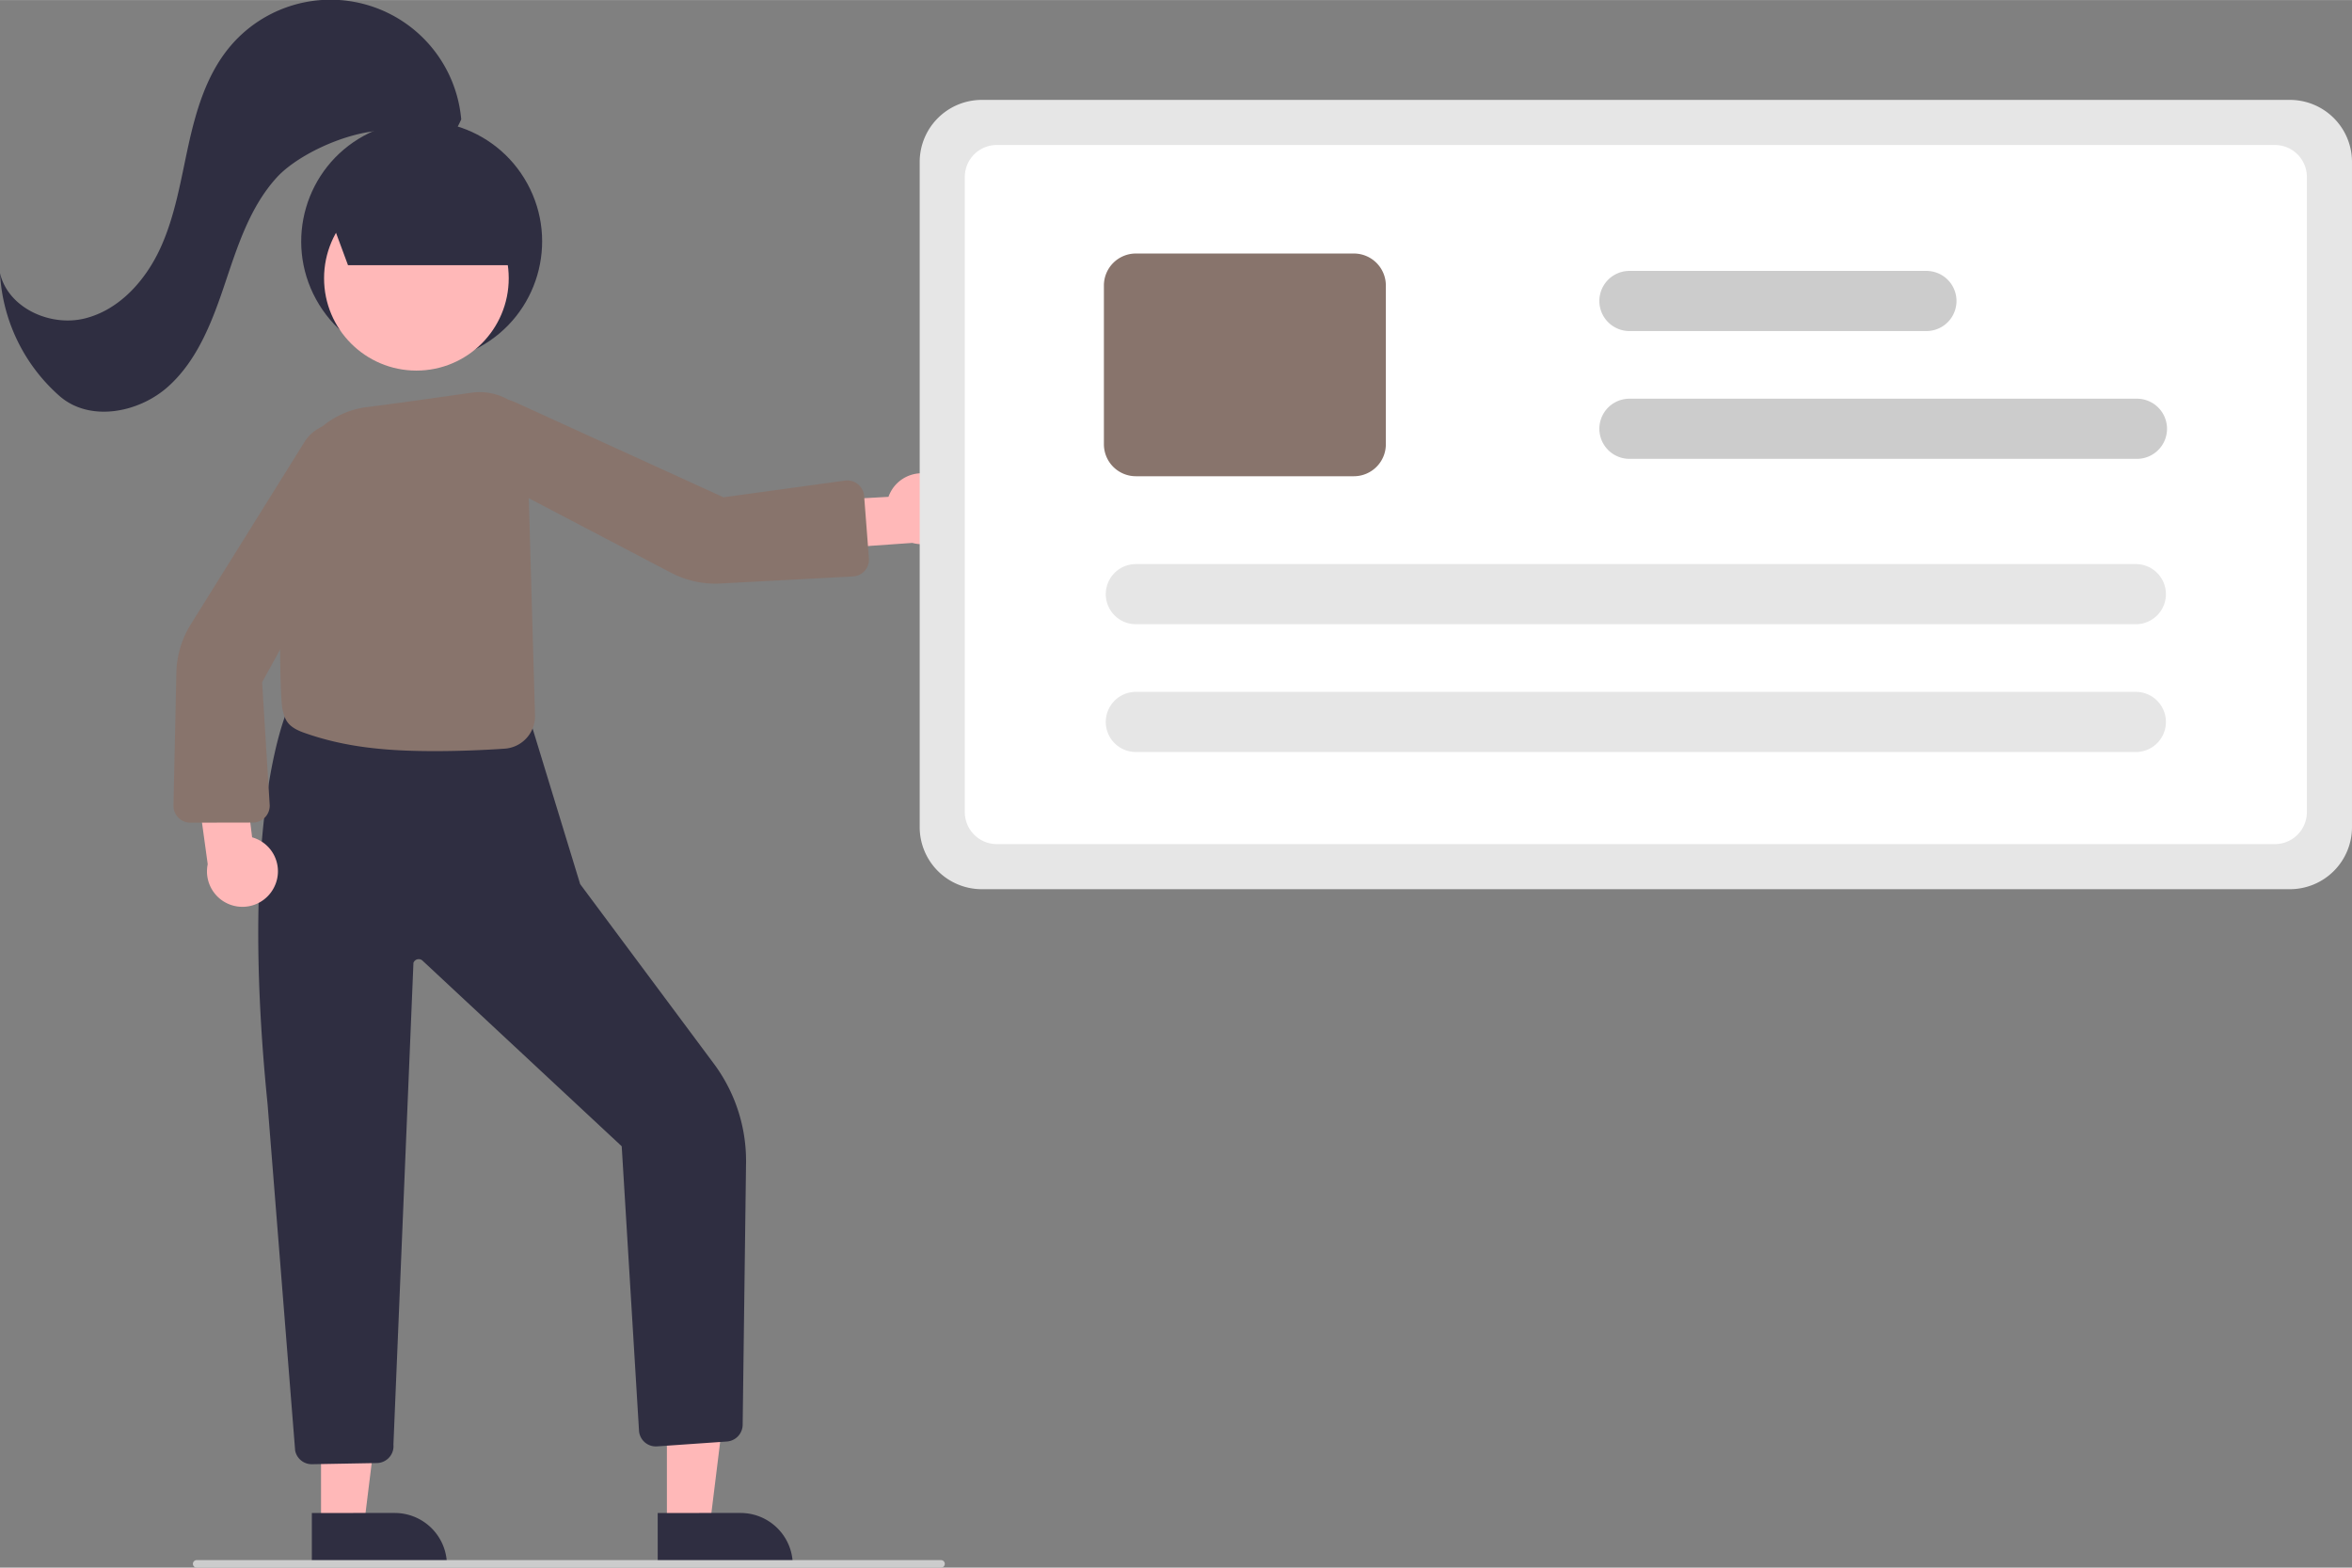 <svg xmlns="http://www.w3.org/2000/svg" data-name="Layer 1" width="600" height="400"
    viewBox="0 0 625.645 417.059" xmlns:xlink="http://www.w3.org/1999/xlink">
    <rect x="0" y="0" width="625.645" height="417.059" fill="#808080" stroke="none"/>
    <polygon points="85.4 405.79 96.832 405.789 102.269 361.693 85.396 361.695 85.4 405.79"
        fill="#ffb8b8" />
    <path
        d="M370.128,643.993H406.058a0,0,0,0,1,0,0v13.882a0,0,0,0,1,0,0H384.01A13.882,13.882,0,0,1,370.128,643.993v0a0,0,0,0,1,0,0Z"
        transform="translate(489.067 1060.362) rotate(179.995)" fill="#2f2e41" />
    <polygon points="177.4 405.79 188.832 405.789 194.269 361.693 177.396 361.695 177.4 405.79"
        fill="#ffb8b8" />
    <path
        d="M462.128,643.993H498.058a0,0,0,0,1,0,0v13.882a0,0,0,0,1,0,0H476.01A13.882,13.882,0,0,1,462.128,643.993v0A0,0,0,0,1,462.128,643.993Z"
        transform="translate(673.067 1060.354) rotate(179.995)" fill="#2f2e41" />
    <path
        d="M370.105,631.02A4.493,4.493,0,0,1,365.69,627.386l-7.341-92.245c-7.903-78.117,5.624-105.637,5.762-105.906l.148-.291.325.019,63.453,3.652,13.469,44.06L477.111,524.513a43.331,43.331,0,0,1,8.521,26.287l-.901,69.748a4.526,4.526,0,0,1-4.187,4.431l-18.587,1.293a4.485,4.485,0,0,1-4.787-4.008l-4.605-75.725a.39.39,0,0,0-.107-.208l-52.805-49.216a1.501,1.501,0,0,0-2.496.493l-5.325,128.195a4.446,4.446,0,0,1-1.103,3.382,4.51,4.51,0,0,1-3.292,1.521l-17.247.314C370.16,631.02,370.132,631.02,370.105,631.02Z"
        transform="translate(-287.178 -241.47)" fill="#2f2e41" />
    <circle cx="399.345" cy="305.68" r="32.041"
        transform="translate(-384.862 -12.461) rotate(-28.663)" fill="#2f2e41" />
    <path
        d="M536.976,368.575a9.377,9.377,0,0,0-13.457,5.063l-21.394,1.199-2.442,13.179,30.189-2.118a9.428,9.428,0,0,0,7.105-17.324Z"
        transform="translate(-287.178 -241.47)" fill="#ffb8b8" />
    <path
        d="M360.189,477.317a9.377,9.377,0,0,0-5.948-13.09l-2.621-21.267-13.312-1.559,4.123,29.981a9.428,9.428,0,0,0,17.758,5.936Z"
        transform="translate(-287.178 -241.47)" fill="#ffb8b8" />
    <circle cx="110.764" cy="74.018" r="24.561" fill="#ffb8b8" />
    <path
        d="M402.785,441.294c-13.06,0-24.004-1.057-34.858-4.938-4.468-1.597-4.946-3.578-5.574-6.055-.986-3.888-1.527-49.866,3.565-65.125a22.902,22.902,0,0,1,18.973-15.428c4.848-.571,19.35-2.621,27.563-3.792a15.518,15.518,0,0,1,11.446,2.804c2.177,1.635,3.307,3.391,3.36,5.219l2.232,77.739a8.664,8.664,0,0,1-8.09,8.926C416.383,440.984,409.86,441.294,402.785,441.294Z"
        transform="translate(-287.178 -241.47)" fill="#88746c" />
    <path
        d="M337.82,460.333a4.5,4.5,0,0,1-4.495-4.674l.78-35.655a25.39,25.39,0,0,1,3.817-12.436l30.265-48.549a10.529,10.529,0,0,1,8.933-4.936,10.415,10.415,0,0,1,8.896,5.002h0a10.502,10.502,0,0,1,.247,10.53l-29.358,53.356,2.021,32.748a4.5,4.5,0,0,1-4.49,4.581l-16.607.032Z"
        transform="translate(-287.178 -241.47)" fill="#88746c" />
    <path
        d="M517.187,393.327a4.455,4.455,0,0,1-3.185,1.5l-35.631,1.89a25.383,25.383,0,0,1-12.677-2.877l-50.677-26.55a10.48,10.48,0,0,1-1.268-17.784l.292.405-.292-.405a10.5,10.5,0,0,1,10.482-1.034L479.634,373.757l32.529-4.467a4.5,4.5,0,0,1,4.879,4.137l1.274,16.558c.006.083.01.165.012.248A4.457,4.457,0,0,1,517.187,393.327Z"
        transform="translate(-287.178 -241.47)" fill="#88746c" />
    <polygon
        points="92.571 70.539 86.199 53.332 114.851 45.039 135.33 51.332 135.33 70.539 92.571 70.539"
        fill="#2f2e41" />
    <path
        d="M409.868,273.217a34.907,34.907,0,0,0-61.727-19.112c-6.024,7.321-8.807,16.739-10.844,25.998s-3.512,18.762-7.467,27.378S318.901,323.924,309.694,326.186s-20.389-2.831-22.517-12.07a46.845,46.845,0,0,0,15.898,32.751c7.977,6.918,21.001,4.472,28.854-2.587s11.74-17.417,15.102-27.427,6.678-20.445,13.81-28.231,27.347-16.061,36.508-10.81C404.533,281.93,407.111,279.312,409.868,273.217Z"
        transform="translate(-287.178 -241.47)" fill="#2f2e41" />
    <path
        d="M896.322,478.03h-348a16.519,16.519,0,0,1-16.5-16.5v-177a16.519,16.519,0,0,1,16.5-16.5h348a16.519,16.519,0,0,1,16.5,16.5v177A16.519,16.519,0,0,1,896.322,478.03Z"
        transform="translate(-287.178 -241.47)" fill="#e6e6e6" />
    <path
        d="M892.322,466.03h-340a8.51,8.51,0,0,1-8.5-8.5v-169a8.509,8.509,0,0,1,8.5-8.5h340a8.509,8.509,0,0,1,8.5,8.5v169A8.51,8.51,0,0,1,892.322,466.03Z"
        transform="translate(-287.178 -241.47)" fill="#fff" />
    <path d="M855.323,441.53h-266a8,8,0,1,1,0-16h266a8,8,0,0,1,0,16Z"
        transform="translate(-287.178 -241.47)" fill="#e6e6e6" />
    <path d="M855.323,407.53h-266a8,8,0,1,1,0-16h266a8,8,0,0,1,0,16Z"
        transform="translate(-287.178 -241.47)" fill="#e6e6e6" />
    <path
        d="M647.322,368.157h-58a8.51,8.51,0,0,1-8.5-8.5V317.402a8.51,8.51,0,0,1,8.5-8.5h58a8.51,8.51,0,0,1,8.5,8.5v42.255A8.51,8.51,0,0,1,647.322,368.157Z"
        transform="translate(-287.178 -241.47)" fill="#88746c" />
    <path d="M855.618,363.53h-135a8,8,0,1,1,0-16h135a8,8,0,0,1,0,16Z"
        transform="translate(-287.178 -241.47)" fill="#ccc" />
    <path d="M799.618,329.53h-79a8,8,0,1,1,0-16h79a8,8,0,0,1,0,16Z"
        transform="translate(-287.178 -241.47)" fill="#ccc" />
    <path d="M537.496,658.53h-198a1,1,0,1,1,0-2h198a1,1,0,0,1,0,2Z"
        transform="translate(-287.178 -241.47)" fill="#ccc" />
</svg>
